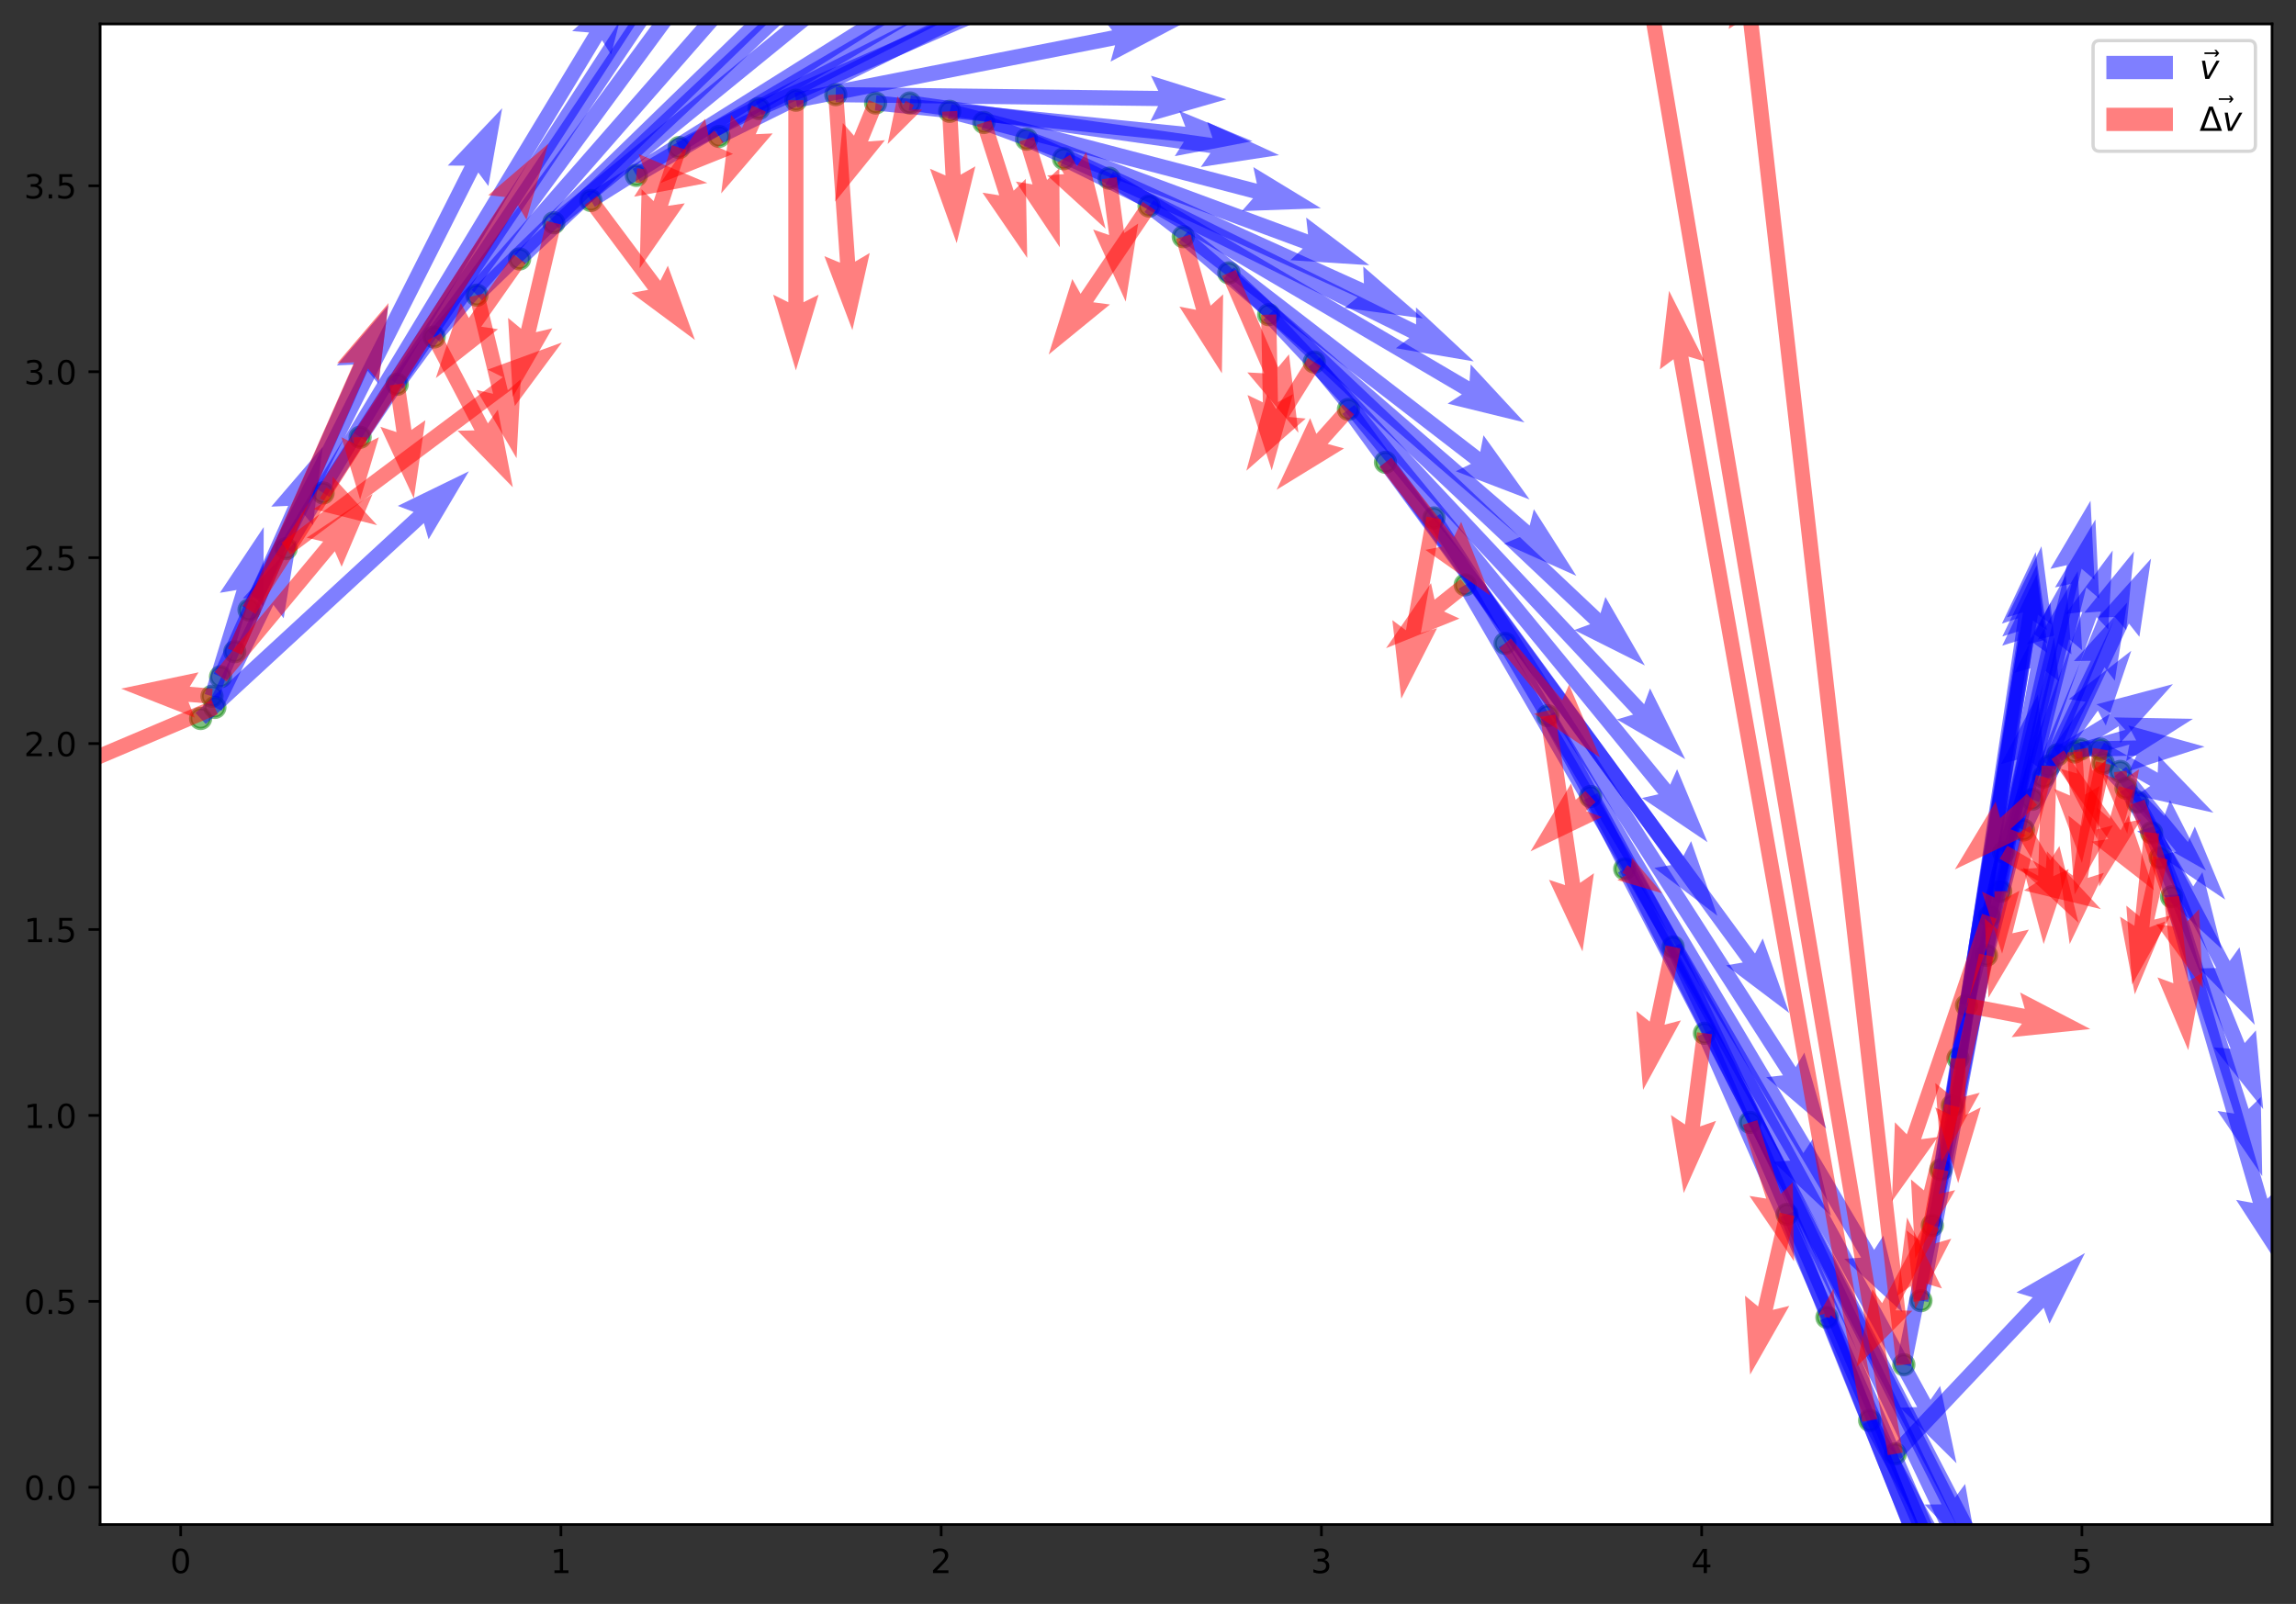 <?xml version="1.0" encoding="utf-8" standalone="no"?>
<!DOCTYPE svg PUBLIC "-//W3C//DTD SVG 1.1//EN"
  "http://www.w3.org/Graphics/SVG/1.1/DTD/svg11.dtd">
<!-- Created with matplotlib (https://matplotlib.org/) -->
<svg height="482.266pt" version="1.1" viewBox="0 0 690.163 482.266" width="690.163pt" xmlns="http://www.w3.org/2000/svg" xmlns:xlink="http://www.w3.org/1999/xlink">
 <rect x="0" y="0" width="690.163" height="482.266" fill="#333333" stroke="none"/>
 <defs>
  <style type="text/css">
*{stroke-linecap:butt;stroke-linejoin:round;}
  </style>
 </defs>
 <g id="figure_1">
  <g id="patch_1">
   <path d="M 0 482.266 
L 690.163 482.266 
L 690.163 0 
L 0 0 
z
" style="fill:none;"/>
  </g>
  <g id="axes_1">
   <g id="patch_2">
    <path d="M 30.103 458.388 
L 682.963 458.388 
L 682.963 7.2 
L 30.103 7.2 
z
" style="fill:#ffffff;"/>
   </g>
   <g id="PathCollection_1">
    <defs>
     <path d="M 0 3 
C 0.796 3 1.559 2.684 2.121 2.121 
C 2.684 1.559 3 0.796 3 0 
C 3 -0.796 2.684 -1.559 2.121 -2.121 
C 1.559 -2.684 0.796 -3 0 -3 
C -0.796 -3 -1.559 -2.684 -2.121 -2.121 
C -2.684 -1.559 -3 -0.796 -3 0 
C -3 0.796 -2.684 1.559 -2.121 2.121 
C -1.559 2.684 -0.796 3 0 3 
z
" id="m90f69d3759" style="stroke:#008000;stroke-opacity:0.5;"/>
    </defs>
    <g clip-path="url(#pcbd5929e9d)">
     <use style="fill:#008000;fill-opacity:0.5;stroke:#008000;stroke-opacity:0.5;" x="60.304" xlink:href="#m90f69d3759" y="216.045"/>
     <use style="fill:#008000;fill-opacity:0.5;stroke:#008000;stroke-opacity:0.5;" x="64.585" xlink:href="#m90f69d3759" y="212.695"/>
     <use style="fill:#008000;fill-opacity:0.5;stroke:#008000;stroke-opacity:0.5;" x="63.728" xlink:href="#m90f69d3759" y="209.345"/>
     <use style="fill:#008000;fill-opacity:0.5;stroke:#008000;stroke-opacity:0.5;" x="66.297" xlink:href="#m90f69d3759" y="203.483"/>
     <use style="fill:#008000;fill-opacity:0.5;stroke:#008000;stroke-opacity:0.5;" x="70.578" xlink:href="#m90f69d3759" y="195.945"/>
     <use style="fill:#008000;fill-opacity:0.5;stroke:#008000;stroke-opacity:0.5;" x="74.858" xlink:href="#m90f69d3759" y="183.383"/>
     <use style="fill:#008000;fill-opacity:0.5;stroke:#008000;stroke-opacity:0.5;" x="85.988" xlink:href="#m90f69d3759" y="164.959"/>
     <use style="fill:#008000;fill-opacity:0.5;stroke:#008000;stroke-opacity:0.5;" x="97.118" xlink:href="#m90f69d3759" y="148.21"/>
     <use style="fill:#008000;fill-opacity:0.5;stroke:#008000;stroke-opacity:0.5;" x="108.248" xlink:href="#m90f69d3759" y="131.46"/>
     <use style="fill:#008000;fill-opacity:0.5;stroke:#008000;stroke-opacity:0.5;" x="119.378" xlink:href="#m90f69d3759" y="115.549"/>
     <use style="fill:#008000;fill-opacity:0.5;stroke:#008000;stroke-opacity:0.5;" x="130.508" xlink:href="#m90f69d3759" y="101.312"/>
     <use style="fill:#008000;fill-opacity:0.5;stroke:#008000;stroke-opacity:0.5;" x="143.351" xlink:href="#m90f69d3759" y="88.75"/>
     <use style="fill:#008000;fill-opacity:0.5;stroke:#008000;stroke-opacity:0.5;" x="156.193" xlink:href="#m90f69d3759" y="77.863"/>
     <use style="fill:#008000;fill-opacity:0.5;stroke:#008000;stroke-opacity:0.5;" x="166.467" xlink:href="#m90f69d3759" y="66.975"/>
     <use style="fill:#008000;fill-opacity:0.5;stroke:#008000;stroke-opacity:0.5;" x="177.597" xlink:href="#m90f69d3759" y="60.276"/>
     <use style="fill:#008000;fill-opacity:0.5;stroke:#008000;stroke-opacity:0.5;" x="191.295" xlink:href="#m90f69d3759" y="52.739"/>
     <use style="fill:#008000;fill-opacity:0.5;stroke:#008000;stroke-opacity:0.5;" x="204.138" xlink:href="#m90f69d3759" y="44.364"/>
     <use style="fill:#008000;fill-opacity:0.5;stroke:#008000;stroke-opacity:0.5;" x="216.124" xlink:href="#m90f69d3759" y="41.014"/>
     <use style="fill:#008000;fill-opacity:0.5;stroke:#008000;stroke-opacity:0.5;" x="228.11" xlink:href="#m90f69d3759" y="32.639"/>
     <use style="fill:#008000;fill-opacity:0.5;stroke:#008000;stroke-opacity:0.5;" x="239.24" xlink:href="#m90f69d3759" y="30.127"/>
     <use style="fill:#008000;fill-opacity:0.5;stroke:#008000;stroke-opacity:0.5;" x="251.226" xlink:href="#m90f69d3759" y="28.452"/>
     <use style="fill:#008000;fill-opacity:0.5;stroke:#008000;stroke-opacity:0.5;" x="263.212" xlink:href="#m90f69d3759" y="30.964"/>
     <use style="fill:#008000;fill-opacity:0.5;stroke:#008000;stroke-opacity:0.5;" x="273.486" xlink:href="#m90f69d3759" y="30.964"/>
     <use style="fill:#008000;fill-opacity:0.5;stroke:#008000;stroke-opacity:0.5;" x="285.472" xlink:href="#m90f69d3759" y="33.477"/>
     <use style="fill:#008000;fill-opacity:0.5;stroke:#008000;stroke-opacity:0.5;" x="295.746" xlink:href="#m90f69d3759" y="36.827"/>
     <use style="fill:#008000;fill-opacity:0.5;stroke:#008000;stroke-opacity:0.5;" x="308.588" xlink:href="#m90f69d3759" y="41.851"/>
     <use style="fill:#008000;fill-opacity:0.5;stroke:#008000;stroke-opacity:0.5;" x="319.718" xlink:href="#m90f69d3759" y="47.714"/>
     <use style="fill:#008000;fill-opacity:0.5;stroke:#008000;stroke-opacity:0.5;" x="333.417" xlink:href="#m90f69d3759" y="53.576"/>
     <use style="fill:#008000;fill-opacity:0.5;stroke:#008000;stroke-opacity:0.5;" x="345.403" xlink:href="#m90f69d3759" y="61.951"/>
     <use style="fill:#008000;fill-opacity:0.5;stroke:#008000;stroke-opacity:0.5;" x="355.677" xlink:href="#m90f69d3759" y="71.163"/>
     <use style="fill:#008000;fill-opacity:0.5;stroke:#008000;stroke-opacity:0.5;" x="369.375" xlink:href="#m90f69d3759" y="82.05"/>
     <use style="fill:#008000;fill-opacity:0.5;stroke:#008000;stroke-opacity:0.5;" x="381.362" xlink:href="#m90f69d3759" y="94.612"/>
     <use style="fill:#008000;fill-opacity:0.5;stroke:#008000;stroke-opacity:0.5;" x="395.06" xlink:href="#m90f69d3759" y="108.849"/>
     <use style="fill:#008000;fill-opacity:0.5;stroke:#008000;stroke-opacity:0.5;" x="405.334" xlink:href="#m90f69d3759" y="123.086"/>
     <use style="fill:#008000;fill-opacity:0.5;stroke:#008000;stroke-opacity:0.5;" x="416.464" xlink:href="#m90f69d3759" y="138.998"/>
     <use style="fill:#008000;fill-opacity:0.5;stroke:#008000;stroke-opacity:0.5;" x="431.019" xlink:href="#m90f69d3759" y="155.747"/>
     <use style="fill:#008000;fill-opacity:0.5;stroke:#008000;stroke-opacity:0.5;" x="440.436" xlink:href="#m90f69d3759" y="175.846"/>
     <use style="fill:#008000;fill-opacity:0.5;stroke:#008000;stroke-opacity:0.5;" x="452.422" xlink:href="#m90f69d3759" y="193.433"/>
     <use style="fill:#008000;fill-opacity:0.5;stroke:#008000;stroke-opacity:0.5;" x="465.265" xlink:href="#m90f69d3759" y="215.207"/>
     <use style="fill:#008000;fill-opacity:0.5;stroke:#008000;stroke-opacity:0.5;" x="478.107" xlink:href="#m90f69d3759" y="239.494"/>
     <use style="fill:#008000;fill-opacity:0.5;stroke:#008000;stroke-opacity:0.5;" x="488.381" xlink:href="#m90f69d3759" y="261.268"/>
     <use style="fill:#008000;fill-opacity:0.5;stroke:#008000;stroke-opacity:0.5;" x="502.935" xlink:href="#m90f69d3759" y="284.717"/>
     <use style="fill:#008000;fill-opacity:0.5;stroke:#008000;stroke-opacity:0.5;" x="512.353" xlink:href="#m90f69d3759" y="310.678"/>
     <use style="fill:#008000;fill-opacity:0.5;stroke:#008000;stroke-opacity:0.5;" x="526.052" xlink:href="#m90f69d3759" y="337.477"/>
     <use style="fill:#008000;fill-opacity:0.5;stroke:#008000;stroke-opacity:0.5;" x="537.182" xlink:href="#m90f69d3759" y="365.114"/>
     <use style="fill:#008000;fill-opacity:0.5;stroke:#008000;stroke-opacity:0.5;" x="549.168" xlink:href="#m90f69d3759" y="396.1"/>
     <use style="fill:#008000;fill-opacity:0.5;stroke:#008000;stroke-opacity:0.5;" x="562.01" xlink:href="#m90f69d3759" y="427.086"/>
     <use style="fill:#008000;fill-opacity:0.5;stroke:#008000;stroke-opacity:0.5;" x="569.715" xlink:href="#m90f69d3759" y="437.136"/>
     <use style="fill:#008000;fill-opacity:0.5;stroke:#008000;stroke-opacity:0.5;" x="572.284" xlink:href="#m90f69d3759" y="410.337"/>
     <use style="fill:#008000;fill-opacity:0.5;stroke:#008000;stroke-opacity:0.5;" x="577.421" xlink:href="#m90f69d3759" y="391.075"/>
     <use style="fill:#008000;fill-opacity:0.5;stroke:#008000;stroke-opacity:0.5;" x="580.846" xlink:href="#m90f69d3759" y="368.464"/>
     <use style="fill:#008000;fill-opacity:0.5;stroke:#008000;stroke-opacity:0.5;" x="583.414" xlink:href="#m90f69d3759" y="351.714"/>
     <use style="fill:#008000;fill-opacity:0.5;stroke:#008000;stroke-opacity:0.5;" x="586.839" xlink:href="#m90f69d3759" y="332.453"/>
     <use style="fill:#008000;fill-opacity:0.5;stroke:#008000;stroke-opacity:0.5;" x="588.551" xlink:href="#m90f69d3759" y="318.216"/>
     <use style="fill:#008000;fill-opacity:0.5;stroke:#008000;stroke-opacity:0.5;" x="591.119" xlink:href="#m90f69d3759" y="302.304"/>
     <use style="fill:#008000;fill-opacity:0.5;stroke:#008000;stroke-opacity:0.5;" x="597.112" xlink:href="#m90f69d3759" y="287.229"/>
     <use style="fill:#008000;fill-opacity:0.5;stroke:#008000;stroke-opacity:0.5;" x="597.969" xlink:href="#m90f69d3759" y="275.505"/>
     <use style="fill:#008000;fill-opacity:0.5;stroke:#008000;stroke-opacity:0.5;" x="601.393" xlink:href="#m90f69d3759" y="267.968"/>
     <use style="fill:#008000;fill-opacity:0.5;stroke:#008000;stroke-opacity:0.5;" x="602.249" xlink:href="#m90f69d3759" y="256.243"/>
     <use style="fill:#008000;fill-opacity:0.5;stroke:#008000;stroke-opacity:0.5;" x="608.242" xlink:href="#m90f69d3759" y="249.543"/>
     <use style="fill:#008000;fill-opacity:0.5;stroke:#008000;stroke-opacity:0.5;" x="610.811" xlink:href="#m90f69d3759" y="240.331"/>
     <use style="fill:#008000;fill-opacity:0.5;stroke:#008000;stroke-opacity:0.5;" x="614.236" xlink:href="#m90f69d3759" y="233.631"/>
     <use style="fill:#008000;fill-opacity:0.5;stroke:#008000;stroke-opacity:0.5;" x="615.948" xlink:href="#m90f69d3759" y="230.282"/>
     <use style="fill:#008000;fill-opacity:0.5;stroke:#008000;stroke-opacity:0.5;" x="618.516" xlink:href="#m90f69d3759" y="226.932"/>
     <use style="fill:#008000;fill-opacity:0.5;stroke:#008000;stroke-opacity:0.5;" x="623.653" xlink:href="#m90f69d3759" y="226.094"/>
     <use style="fill:#008000;fill-opacity:0.5;stroke:#008000;stroke-opacity:0.5;" x="625.366" xlink:href="#m90f69d3759" y="225.257"/>
     <use style="fill:#008000;fill-opacity:0.5;stroke:#008000;stroke-opacity:0.5;" x="631.359" xlink:href="#m90f69d3759" y="225.257"/>
     <use style="fill:#008000;fill-opacity:0.5;stroke:#008000;stroke-opacity:0.5;" x="632.215" xlink:href="#m90f69d3759" y="229.444"/>
     <use style="fill:#008000;fill-opacity:0.5;stroke:#008000;stroke-opacity:0.5;" x="637.352" xlink:href="#m90f69d3759" y="231.957"/>
     <use style="fill:#008000;fill-opacity:0.5;stroke:#008000;stroke-opacity:0.5;" x="639.064" xlink:href="#m90f69d3759" y="236.981"/>
     <use style="fill:#008000;fill-opacity:0.5;stroke:#008000;stroke-opacity:0.5;" x="642.489" xlink:href="#m90f69d3759" y="241.169"/>
     <use style="fill:#008000;fill-opacity:0.5;stroke:#008000;stroke-opacity:0.5;" x="646.769" xlink:href="#m90f69d3759" y="250.381"/>
     <use style="fill:#008000;fill-opacity:0.5;stroke:#008000;stroke-opacity:0.5;" x="649.338" xlink:href="#m90f69d3759" y="257.918"/>
     <use style="fill:#008000;fill-opacity:0.5;stroke:#008000;stroke-opacity:0.5;" x="652.762" xlink:href="#m90f69d3759" y="269.643"/>
    </g>
   </g>
   <g id="Quiver_1">
    <path clip-path="url(#pcbd5929e9d)" d="M 58.761 214.371 
L 124.33 153.924 
L 119.57 152.119 
L 140.94 141.709 
L 128.829 162.163 
L 127.417 157.272 
L 61.847 217.719 
L 58.761 214.371 
" style="fill:#0000ff;fill-opacity:0.5;"/>
    <path clip-path="url(#pcbd5929e9d)" d="M 62.539 211.696 
L 78.082 179.859 
L 72.992 179.907 
L 89.118 162.444 
L 85.267 185.9 
L 82.174 181.857 
L 66.631 213.694 
L 62.539 211.696 
" style="fill:#0000ff;fill-opacity:0.5;"/>
    <path clip-path="url(#pcbd5929e9d)" d="M 61.551 208.679 
L 71.112 177.397 
L 66.092 178.244 
L 79.279 158.467 
L 79.156 182.237 
L 75.467 178.728 
L 65.906 210.01 
L 61.551 208.679 
" style="fill:#0000ff;fill-opacity:0.5;"/>
    <path clip-path="url(#pcbd5929e9d)" d="M 64.216 202.558 
L 86.629 152.1 
L 81.543 152.332 
L 97.028 134.297 
L 94.028 157.877 
L 90.79 153.948 
L 68.378 204.407 
L 64.216 202.558 
" style="fill:#0000ff;fill-opacity:0.5;"/>
    <path clip-path="url(#pcbd5929e9d)" d="M 68.496 195.023 
L 106.332 109.629 
L 101.247 109.866 
L 116.715 91.817 
L 113.736 115.4 
L 110.496 111.474 
L 72.659 196.868 
L 68.496 195.023 
" style="fill:#0000ff;fill-opacity:0.5;"/>
    <path clip-path="url(#pcbd5929e9d)" d="M 72.826 182.358 
L 139.697 49.805 
L 134.606 49.786 
L 150.959 32.535 
L 146.802 55.939 
L 143.762 51.856 
L 76.891 184.409 
L 72.826 182.358 
" style="fill:#0000ff;fill-opacity:0.5;"/>
    <path clip-path="url(#pcbd5929e9d)" d="M 84.04 163.782 
L 177.068 9.762 
L 171.993 9.357 
L 189.611 -6.601 
L 183.687 16.42 
L 180.966 12.117 
L 87.937 166.136 
L 84.04 163.782 
" style="fill:#0000ff;fill-opacity:0.5;"/>
    <path clip-path="url(#pcbd5929e9d)" d="M 95.207 146.973 
L 193.121 -4.291 
L 188.061 -4.854 
L 206.167 -20.256 
L 199.529 2.569 
L 196.943 -1.817 
L 99.03 149.447 
L 95.207 146.973 
" style="fill:#0000ff;fill-opacity:0.5;"/>
    <path clip-path="url(#pcbd5929e9d)" d="M 106.359 130.19 
L 204.012 -15.038 
L 198.963 -15.69 
L 217.336 -30.772 
L 210.3 -8.067 
L 207.791 -12.497 
L 110.138 132.731 
L 106.359 130.19 
" style="fill:#0000ff;fill-opacity:0.5;"/>
    <path clip-path="url(#pcbd5929e9d)" d="M 117.544 114.2 
L 216.276 -20.138 
L 211.258 -21 
L 230.245 -35.302 
L 222.266 -12.91 
L 219.945 -17.442 
L 121.213 116.897 
L 117.544 114.2 
" style="fill:#0000ff;fill-opacity:0.5;"/>
    <path clip-path="url(#pcbd5929e9d)" d="M 128.795 99.812 
L 234.289 -20.753 
L 229.363 -22.038 
L 249.496 -34.675 
L 239.644 -13.042 
L 237.716 -17.754 
L 132.222 102.811 
L 128.795 99.812 
" style="fill:#0000ff;fill-opacity:0.5;"/>
    <path clip-path="url(#pcbd5929e9d)" d="M 141.764 87.117 
L 250.283 -18.323 
L 245.477 -20.003 
L 266.567 -30.97 
L 254.997 -10.205 
L 253.457 -15.057 
L 144.937 90.383 
L 141.764 87.117 
" style="fill:#0000ff;fill-opacity:0.5;"/>
    <path clip-path="url(#pcbd5929e9d)" d="M 154.635 76.202 
L 254.524 -17.546 
L 249.748 -19.309 
L 271.023 -29.909 
L 259.096 -9.348 
L 257.64 -14.226 
L 157.751 79.523 
L 154.635 76.202 
" style="fill:#0000ff;fill-opacity:0.5;"/>
    <path clip-path="url(#pcbd5929e9d)" d="M 165.029 65.21 
L 259.995 -12.126 
L 255.354 -14.219 
L 277.322 -23.3 
L 263.981 -3.626 
L 262.871 -8.595 
L 167.905 68.741 
L 165.029 65.21 
" style="fill:#0000ff;fill-opacity:0.5;"/>
    <path clip-path="url(#pcbd5929e9d)" d="M 176.386 58.348 
L 280.688 -7.166 
L 276.338 -9.811 
L 299.251 -16.137 
L 283.604 1.757 
L 283.11 -3.31 
L 178.808 62.204 
L 176.386 58.348 
" style="fill:#0000ff;fill-opacity:0.5;"/>
    <path clip-path="url(#pcbd5929e9d)" d="M 190.142 50.776 
L 301.27 -14.544 
L 296.999 -17.316 
L 320.089 -22.964 
L 303.922 -5.539 
L 303.577 -10.618 
L 192.449 54.701 
L 190.142 50.776 
" style="fill:#0000ff;fill-opacity:0.5;"/>
    <path clip-path="url(#pcbd5929e9d)" d="M 203.106 42.334 
L 309.764 -11.882 
L 305.671 -14.909 
L 329.063 -19.137 
L 311.861 -2.731 
L 311.828 -7.822 
L 205.169 46.393 
L 203.106 42.334 
" style="fill:#0000ff;fill-opacity:0.5;"/>
    <path clip-path="url(#pcbd5929e9d)" d="M 215.115 38.973 
L 315.8 -10.768 
L 311.742 -13.842 
L 335.181 -17.802 
L 317.793 -1.594 
L 317.817 -6.685 
L 217.132 43.055 
L 215.115 38.973 
" style="fill:#0000ff;fill-opacity:0.5;"/>
    <path clip-path="url(#pcbd5929e9d)" d="M 227.201 30.552 
L 323.731 -11.495 
L 319.825 -14.761 
L 343.427 -17.591 
L 325.281 -2.236 
L 325.549 -7.32 
L 229.019 34.727 
L 227.201 30.552 
" style="fill:#0000ff;fill-opacity:0.5;"/>
    <path clip-path="url(#pcbd5929e9d)" d="M 238.801 27.893 
L 334.317 9.141 
L 331.206 5.112 
L 354.863 7.428 
L 333.837 18.516 
L 335.194 13.61 
L 239.679 32.361 
L 238.801 27.893 
" style="fill:#0000ff;fill-opacity:0.5;"/>
    <path clip-path="url(#pcbd5929e9d)" d="M 251.253 26.175 
L 348.182 27.339 
L 345.96 22.758 
L 368.644 29.861 
L 345.796 36.418 
L 348.127 31.892 
L 251.199 30.729 
L 251.253 26.175 
" style="fill:#0000ff;fill-opacity:0.5;"/>
    <path clip-path="url(#pcbd5929e9d)" d="M 263.442 28.699 
L 356.315 38.117 
L 354.509 33.357 
L 376.472 42.449 
L 353.131 46.948 
L 355.856 42.647 
L 262.983 33.23 
L 263.442 28.699 
" style="fill:#0000ff;fill-opacity:0.5;"/>
    <path clip-path="url(#pcbd5929e9d)" d="M 273.804 28.71 
L 364.491 41.511 
L 362.873 36.684 
L 384.463 46.629 
L 360.964 50.21 
L 363.855 46.02 
L 273.168 33.219 
L 273.804 28.71 
" style="fill:#0000ff;fill-opacity:0.5;"/>
    <path clip-path="url(#pcbd5929e9d)" d="M 286.048 31.274 
L 377.806 55.233 
L 376.754 50.251 
L 397.057 62.612 
L 373.302 63.469 
L 376.656 59.638 
L 284.897 35.68 
L 286.048 31.274 
" style="fill:#0000ff;fill-opacity:0.5;"/>
    <path clip-path="url(#pcbd5929e9d)" d="M 296.537 34.692 
L 393.186 70.487 
L 392.632 65.427 
L 411.611 79.739 
L 387.888 78.237 
L 391.604 74.758 
L 294.955 38.962 
L 296.537 34.692 
" style="fill:#0000ff;fill-opacity:0.5;"/>
    <path clip-path="url(#pcbd5929e9d)" d="M 309.527 39.777 
L 409.982 85.215 
L 409.784 80.128 
L 427.713 95.734 
L 404.154 92.574 
L 408.105 89.364 
L 307.65 43.926 
L 309.527 39.777 
" style="fill:#0000ff;fill-opacity:0.5;"/>
    <path clip-path="url(#pcbd5929e9d)" d="M 320.727 45.673 
L 425.666 97.545 
L 425.643 92.454 
L 443.027 108.666 
L 419.589 104.7 
L 423.648 101.627 
L 318.71 49.755 
L 320.727 45.673 
" style="fill:#0000ff;fill-opacity:0.5;"/>
    <path clip-path="url(#pcbd5929e9d)" d="M 334.572 51.614 
L 441.737 114.664 
L 442.084 109.585 
L 458.244 127.017 
L 435.156 121.359 
L 439.428 118.589 
L 332.262 55.538 
L 334.572 51.614 
" style="fill:#0000ff;fill-opacity:0.5;"/>
    <path clip-path="url(#pcbd5929e9d)" d="M 346.794 60.148 
L 444.952 135.87 
L 445.931 130.874 
L 459.786 150.189 
L 437.587 141.69 
L 442.171 139.476 
L 344.012 63.753 
L 346.794 60.148 
" style="fill:#0000ff;fill-opacity:0.5;"/>
    <path clip-path="url(#pcbd5929e9d)" d="M 357.165 69.439 
L 459.813 158.035 
L 461.065 153.1 
L 473.838 173.147 
L 452.139 163.441 
L 456.838 161.482 
L 354.189 72.886 
L 357.165 69.439 
" style="fill:#0000ff;fill-opacity:0.5;"/>
    <path clip-path="url(#pcbd5929e9d)" d="M 370.938 80.394 
L 481.109 184.375 
L 482.578 179.501 
L 494.448 200.096 
L 473.202 189.436 
L 477.983 187.687 
L 367.813 83.706 
L 370.938 80.394 
" style="fill:#0000ff;fill-opacity:0.5;"/>
    <path clip-path="url(#pcbd5929e9d)" d="M 383.023 93.055 
L 494.223 211.752 
L 495.989 206.977 
L 506.571 228.262 
L 486.02 216.317 
L 490.9 214.865 
L 379.7 96.168 
L 383.023 93.055 
" style="fill:#0000ff;fill-opacity:0.5;"/>
    <path clip-path="url(#pcbd5929e9d)" d="M 396.822 107.407 
L 502.043 235.933 
L 504.124 231.287 
L 513.262 253.231 
L 493.554 239.94 
L 498.52 238.817 
L 393.298 110.291 
L 396.822 107.407 
" style="fill:#0000ff;fill-opacity:0.5;"/>
    <path clip-path="url(#pcbd5929e9d)" d="M 407.174 121.745 
L 505.989 257.428 
L 508.329 252.907 
L 516.212 275.332 
L 497.287 260.949 
L 502.308 260.108 
L 403.493 124.426 
L 407.174 121.745 
" style="fill:#0000ff;fill-opacity:0.5;"/>
    <path clip-path="url(#pcbd5929e9d)" d="M 418.3 137.652 
L 527.544 286.714 
L 529.871 282.186 
L 537.82 304.588 
L 518.852 290.261 
L 523.871 289.406 
L 414.627 140.344 
L 418.3 137.652 
" style="fill:#0000ff;fill-opacity:0.5;"/>
    <path clip-path="url(#pcbd5929e9d)" d="M 432.934 154.517 
L 539.776 320.873 
L 542.377 316.497 
L 548.934 339.345 
L 530.883 323.879 
L 535.945 323.334 
L 429.103 156.977 
L 432.934 154.517 
" style="fill:#0000ff;fill-opacity:0.5;"/>
    <path clip-path="url(#pcbd5929e9d)" d="M 442.406 174.705 
L 542.072 346.704 
L 544.87 342.451 
L 550.376 365.575 
L 533.051 349.3 
L 538.132 348.987 
L 438.466 176.988 
L 442.406 174.705 
" style="fill:#0000ff;fill-opacity:0.5;"/>
    <path clip-path="url(#pcbd5929e9d)" d="M 454.38 192.271 
L 563.36 375.816 
L 566.113 371.534 
L 571.864 394.598 
L 554.367 378.508 
L 559.445 378.141 
L 450.465 194.595 
L 454.38 192.271 
" style="fill:#0000ff;fill-opacity:0.5;"/>
    <path clip-path="url(#pcbd5929e9d)" d="M 467.263 214.115 
L 580.285 420.894 
L 583.188 416.713 
L 588.115 439.967 
L 571.201 423.265 
L 576.289 423.078 
L 463.267 216.299 
L 467.263 214.115 
" style="fill:#0000ff;fill-opacity:0.5;"/>
    <path clip-path="url(#pcbd5929e9d)" d="M 480.137 238.463 
L 587.673 450.281 
L 590.703 446.189 
L 594.919 469.583 
L 578.522 452.373 
L 583.613 452.342 
L 476.077 240.524 
L 480.137 238.463 
" style="fill:#0000ff;fill-opacity:0.5;"/>
    <path clip-path="url(#pcbd5929e9d)" d="M 490.402 260.22 
L 601.51 474.561 
L 604.505 470.444 
L 608.919 493.802 
L 592.376 476.731 
L 597.467 476.657 
L 486.359 262.316 
L 490.402 260.22 
" style="fill:#0000ff;fill-opacity:0.5;"/>
    <path clip-path="url(#pcbd5929e9d)" d="M 504.991 283.739 
L 613.626 511.998 
L 616.76 507.985 
L 620.376 531.479 
L 604.424 513.856 
L 609.515 513.955 
L 500.88 285.695 
L 504.991 283.739 
" style="fill:#0000ff;fill-opacity:0.5;"/>
    <path clip-path="url(#pcbd5929e9d)" d="M 514.438 309.763 
L 621.497 553.7 
L 624.752 549.785 
L 627.648 573.379 
L 612.243 555.275 
L 617.328 555.53 
L 510.268 311.593 
L 514.438 309.763 
" style="fill:#0000ff;fill-opacity:0.5;"/>
    <path clip-path="url(#pcbd5929e9d)" d="M 528.141 336.573 
L 639.699 594.388 
L 642.974 590.49 
L 645.747 614.098 
L 630.436 595.915 
L 635.52 596.196 
L 523.962 338.382 
L 528.141 336.573 
" style="fill:#0000ff;fill-opacity:0.5;"/>
    <path clip-path="url(#pcbd5929e9d)" d="M 539.298 364.275 
L 647.679 637.803 
L 651.074 634.009 
L 653.111 657.692 
L 638.374 639.041 
L 643.446 639.481 
L 535.065 365.953 
L 539.298 364.275 
" style="fill:#0000ff;fill-opacity:0.5;"/>
    <path clip-path="url(#pcbd5929e9d)" d="M 551.28 395.25 
L 660.228 665.952 
L 663.603 662.14 
L 665.767 685.812 
L 650.93 667.24 
L 656.004 667.652 
L 547.056 396.95 
L 551.28 395.25 
" style="fill:#0000ff;fill-opacity:0.5;"/>
    <path clip-path="url(#pcbd5929e9d)" d="M 564.007 425.993 
L 650.813 584.596 
L 653.715 580.413 
L 658.654 603.664 
L 641.731 586.971 
L 646.819 586.782 
L 560.013 428.18 
L 564.007 425.993 
" style="fill:#0000ff;fill-opacity:0.5;"/>
    <path clip-path="url(#pcbd5929e9d)" d="M 568.06 435.573 
L 611.009 390.088 
L 606.135 388.618 
L 626.732 376.753 
L 616.067 397.996 
L 614.32 393.215 
L 571.371 438.699 
L 568.06 435.573 
" style="fill:#0000ff;fill-opacity:0.5;"/>
    <path clip-path="url(#pcbd5929e9d)" d="M 570.051 409.891 
L 606.344 228.428 
L 601.432 229.768 
L 612.595 208.781 
L 614.828 232.447 
L 610.809 229.321 
L 574.517 410.784 
L 570.051 409.891 
" style="fill:#0000ff;fill-opacity:0.5;"/>
    <path clip-path="url(#pcbd5929e9d)" d="M 575.182 390.66 
L 610.363 200.937 
L 605.47 202.345 
L 616.337 181.204 
L 618.902 204.836 
L 614.84 201.767 
L 579.66 391.49 
L 575.182 390.66 
" style="fill:#0000ff;fill-opacity:0.5;"/>
    <path clip-path="url(#pcbd5929e9d)" d="M 578.597 368.104 
L 606.711 192.61 
L 601.855 194.137 
L 612.201 172.736 
L 615.344 196.298 
L 611.208 193.33 
L 583.094 368.824 
L 578.597 368.104 
" style="fill:#0000ff;fill-opacity:0.5;"/>
    <path clip-path="url(#pcbd5929e9d)" d="M 581.165 351.358 
L 606.742 189.833 
L 601.888 191.37 
L 612.196 169.95 
L 615.381 193.506 
L 611.24 190.545 
L 585.663 352.07 
L 581.165 351.358 
" style="fill:#0000ff;fill-opacity:0.5;"/>
    <path clip-path="url(#pcbd5929e9d)" d="M 584.587 332.113 
L 606.609 185.915 
L 601.767 187.488 
L 611.913 165.991 
L 615.276 189.523 
L 611.112 186.593 
L 589.09 332.792 
L 584.587 332.113 
" style="fill:#0000ff;fill-opacity:0.5;"/>
    <path clip-path="url(#pcbd5929e9d)" d="M 586.304 317.849 
L 608.104 184.116 
L 603.244 185.63 
L 613.648 164.258 
L 616.726 187.828 
L 612.598 184.848 
L 590.798 318.582 
L 586.304 317.849 
" style="fill:#0000ff;fill-opacity:0.5;"/>
    <path clip-path="url(#pcbd5929e9d)" d="M 588.908 301.761 
L 621.293 169.915 
L 616.328 171.04 
L 628.392 150.558 
L 629.594 174.298 
L 625.715 171.001 
L 593.33 302.847 
L 588.908 301.761 
" style="fill:#0000ff;fill-opacity:0.5;"/>
    <path clip-path="url(#pcbd5929e9d)" d="M 594.904 286.677 
L 622.693 175.519 
L 617.723 176.624 
L 629.872 156.192 
L 630.976 179.937 
L 627.111 176.624 
L 599.321 287.782 
L 594.904 286.677 
" style="fill:#0000ff;fill-opacity:0.5;"/>
    <path clip-path="url(#pcbd5929e9d)" d="M 595.747 275.006 
L 614.267 192.522 
L 609.325 193.746 
L 620.977 173.028 
L 622.654 196.739 
L 618.71 193.52 
L 600.19 276.004 
L 595.747 275.006 
" style="fill:#0000ff;fill-opacity:0.5;"/>
    <path clip-path="url(#pcbd5929e9d)" d="M 599.18 267.435 
L 617.54 191.136 
L 612.58 192.284 
L 624.548 171.746 
L 625.862 195.48 
L 621.967 192.201 
L 603.607 268.5 
L 599.18 267.435 
" style="fill:#0000ff;fill-opacity:0.5;"/>
    <path clip-path="url(#pcbd5929e9d)" d="M 600.108 255.469 
L 625.942 184.01 
L 620.886 184.603 
L 635.051 165.514 
L 633.733 189.248 
L 630.225 185.558 
L 604.391 257.017 
L 600.108 255.469 
" style="fill:#0000ff;fill-opacity:0.5;"/>
    <path clip-path="url(#pcbd5929e9d)" d="M 606.182 248.575 
L 635.813 185.541 
L 630.723 185.665 
L 646.591 167.965 
L 643.086 191.476 
L 639.934 187.478 
L 610.303 250.512 
L 606.182 248.575 
" style="fill:#0000ff;fill-opacity:0.5;"/>
    <path clip-path="url(#pcbd5929e9d)" d="M 608.705 239.465 
L 631.566 183.872 
L 626.489 184.246 
L 641.465 165.786 
L 639.123 189.441 
L 635.777 185.604 
L 612.917 241.197 
L 608.705 239.465 
" style="fill:#0000ff;fill-opacity:0.5;"/>
    <path clip-path="url(#pcbd5929e9d)" d="M 612.183 232.646 
L 628.484 198.678 
L 623.394 198.761 
L 639.403 181.189 
L 635.71 204.671 
L 632.59 200.648 
L 616.288 234.617 
L 612.183 232.646 
" style="fill:#0000ff;fill-opacity:0.5;"/>
    <path clip-path="url(#pcbd5929e9d)" d="M 614.094 228.959 
L 626.895 211.017 
L 621.865 210.226 
L 640.649 195.658 
L 632.986 218.16 
L 630.602 213.662 
L 617.801 231.604 
L 614.094 228.959 
" style="fill:#0000ff;fill-opacity:0.5;"/>
    <path clip-path="url(#pcbd5929e9d)" d="M 617.327 224.99 
L 634.503 214.469 
L 630.183 211.775 
L 653.165 205.707 
L 637.318 223.424 
L 636.881 218.352 
L 619.706 228.873 
L 617.327 224.99 
" style="fill:#0000ff;fill-opacity:0.5;"/>
    <path clip-path="url(#pcbd5929e9d)" d="M 623.039 223.902 
L 638.843 219.474 
L 635.422 215.704 
L 659.189 216.139 
L 639.108 228.858 
L 640.072 223.859 
L 624.267 228.287 
L 623.039 223.902 
" style="fill:#0000ff;fill-opacity:0.5;"/>
    <path clip-path="url(#pcbd5929e9d)" d="M 625.32 222.98 
L 642.135 222.641 
L 639.767 218.134 
L 662.668 224.504 
L 640.042 231.792 
L 642.227 227.194 
L 625.411 227.533 
L 625.32 222.98 
" style="fill:#0000ff;fill-opacity:0.5;"/>
    <path clip-path="url(#pcbd5929e9d)" d="M 632.474 223.272 
L 648.596 232.335 
L 648.843 227.25 
L 665.342 244.362 
L 642.148 239.158 
L 646.364 236.305 
L 630.243 227.241 
L 632.474 223.272 
" style="fill:#0000ff;fill-opacity:0.5;"/>
    <path clip-path="url(#pcbd5929e9d)" d="M 633.86 227.87 
L 650.578 245.348 
L 652.295 240.555 
L 663.097 261.73 
L 642.423 249.998 
L 647.287 248.496 
L 630.569 231.018 
L 633.86 227.87 
" style="fill:#0000ff;fill-opacity:0.5;"/>
    <path clip-path="url(#pcbd5929e9d)" d="M 639.114 230.515 
L 657.668 253.192 
L 659.751 248.547 
L 668.882 270.493 
L 649.178 257.197 
L 654.144 256.076 
L 635.59 233.398 
L 639.114 230.515 
" style="fill:#0000ff;fill-opacity:0.5;"/>
    <path clip-path="url(#pcbd5929e9d)" d="M 641.021 235.818 
L 659.278 266.531 
L 662.029 262.247 
L 667.792 285.309 
L 650.286 269.228 
L 655.364 268.858 
L 637.107 238.145 
L 641.021 235.818 
" style="fill:#0000ff;fill-opacity:0.5;"/>
    <path clip-path="url(#pcbd5929e9d)" d="M 644.503 240.108 
L 670.225 288.946 
L 673.193 284.81 
L 677.76 308.137 
L 661.106 291.176 
L 666.196 291.068 
L 640.474 242.23 
L 644.503 240.108 
" style="fill:#0000ff;fill-opacity:0.5;"/>
    <path clip-path="url(#pcbd5929e9d)" d="M 648.881 249.529 
L 674.736 313.626 
L 678.107 309.811 
L 680.29 333.481 
L 665.439 314.922 
L 670.513 315.33 
L 644.658 251.233 
L 648.881 249.529 
" style="fill:#0000ff;fill-opacity:0.5;"/>
    <path clip-path="url(#pcbd5929e9d)" d="M 651.506 257.223 
L 675.927 333.434 
L 679.569 329.876 
L 680.012 353.643 
L 666.56 334.045 
L 671.591 334.824 
L 647.17 258.613 
L 651.506 257.223 
" style="fill:#0000ff;fill-opacity:0.5;"/>
    <path clip-path="url(#pcbd5929e9d)" d="M 654.949 269.006 
L 681.558 360.423 
L 685.294 356.964 
L 685.099 380.734 
L 672.178 360.782 
L 677.186 361.696 
L 650.576 270.279 
L 654.949 269.006 
" style="fill:#0000ff;fill-opacity:0.5;"/>
   </g>
   <g id="Quiver_2">
    <path clip-path="url(#pcbd5929e9d)" style="fill:#ff0000;fill-opacity:0.5;"/>
    <path clip-path="url(#pcbd5929e9d)" d="M 65.473 214.791 
L -84.526 278.361 
L -80.653 281.665 
L -104.281 284.261 
L -85.983 269.087 
L -86.303 274.168 
L 63.696 210.598 
L 65.473 214.791 
" style="fill:#ff0000;fill-opacity:0.5;"/>
    <path clip-path="url(#pcbd5929e9d)" d="M 63.538 211.614 
L 56.645 211.036 
L 58.533 215.764 
L 36.416 207.056 
L 59.675 202.151 
L 57.025 206.498 
L 63.919 207.076 
L 63.538 211.614 
" style="fill:#ff0000;fill-opacity:0.5;"/>
    <path clip-path="url(#pcbd5929e9d)" d="M 64.546 202.027 
L 97.147 162.832 
L 92.19 161.671 
L 112 148.534 
L 102.692 170.406 
L 100.647 165.744 
L 68.047 204.939 
L 64.546 202.027 
" style="fill:#ff0000;fill-opacity:0.5;"/>
    <path clip-path="url(#pcbd5929e9d)" d="M 68.494 195.027 
L 106.447 108.949 
L 101.362 109.195 
L 116.797 91.118 
L 113.862 114.707 
L 110.614 110.786 
L 72.661 196.864 
L 68.494 195.027 
" style="fill:#ff0000;fill-opacity:0.5;"/>
    <path clip-path="url(#pcbd5929e9d)" d="M 72.942 182.154 
L 151.823 59.233 
L 146.761 58.69 
L 164.807 43.217 
L 158.259 66.068 
L 155.656 61.693 
L 76.775 184.613 
L 72.942 182.154 
" style="fill:#ff0000;fill-opacity:0.5;"/>
    <path clip-path="url(#pcbd5929e9d)" d="M 84.625 163.136 
L 151.135 113.412 
L 146.585 111.128 
L 168.91 102.966 
L 154.764 122.069 
L 153.861 117.059 
L 87.352 166.783 
L 84.625 163.136 
" style="fill:#ff0000;fill-opacity:0.5;"/>
    <path clip-path="url(#pcbd5929e9d)" d="M 98.088 146.586 
L 99.712 147.555 
L 100.027 143.338 
L 113.359 157.906 
L 94.209 153.082 
L 97.773 150.803 
L 96.149 149.834 
L 98.088 146.586 
" style="fill:#ff0000;fill-opacity:0.5;"/>
    <path clip-path="url(#pcbd5929e9d)" d="M 110.123 131.46 
L 110.123 133.335 
L 113.873 131.46 
L 108.248 150.21 
L 102.624 131.46 
L 106.374 133.335 
L 106.374 131.46 
L 110.123 131.46 
" style="fill:#ff0000;fill-opacity:0.5;"/>
    <path clip-path="url(#pcbd5929e9d)" d="M 121.631 115.219 
L 123.683 129.263 
L 127.86 126.352 
L 124.393 149.868 
L 114.343 128.327 
L 119.178 129.921 
L 117.126 115.878 
L 121.631 115.219 
" style="fill:#ff0000;fill-opacity:0.5;"/>
    <path clip-path="url(#pcbd5929e9d)" d="M 132.526 100.257 
L 146.667 127.302 
L 149.647 123.174 
L 154.144 146.516 
L 137.542 129.504 
L 142.632 129.412 
L 128.491 102.367 
L 132.526 100.257 
" style="fill:#ff0000;fill-opacity:0.5;"/>
    <path clip-path="url(#pcbd5929e9d)" d="M 145.563 88.212 
L 152.644 117.326 
L 156.531 114.037 
L 155.275 137.775 
L 143.257 117.266 
L 148.22 118.402 
L 141.138 89.288 
L 145.563 88.212 
" style="fill:#ff0000;fill-opacity:0.5;"/>
    <path clip-path="url(#pcbd5929e9d)" d="M 158.056 79.172 
L 144.656 98.23 
L 149.691 98.986 
L 131.008 113.683 
L 138.516 91.129 
L 140.931 95.611 
L 154.331 76.553 
L 158.056 79.172 
" style="fill:#ff0000;fill-opacity:0.5;"/>
    <path clip-path="url(#pcbd5929e9d)" d="M 168.683 67.496 
L 161.069 99.891 
L 166.023 98.717 
L 154.165 119.318 
L 152.725 95.591 
L 156.637 98.849 
L 164.251 66.455 
L 168.683 67.496 
" style="fill:#ff0000;fill-opacity:0.5;"/>
    <path clip-path="url(#pcbd5929e9d)" d="M 179.422 58.914 
L 198.468 84.433 
L 200.755 79.885 
L 208.899 102.217 
L 189.807 88.056 
L 194.818 87.157 
L 175.772 61.638 
L 179.422 58.914 
" style="fill:#ff0000;fill-opacity:0.5;"/>
    <path clip-path="url(#pcbd5929e9d)" d="M 191.523 50.606 
L 193.655 50.833 
L 191.977 46.341 
L 212.62 55.012 
L 190.613 59.136 
L 193.2 55.098 
L 191.068 54.871 
L 191.523 50.606 
" style="fill:#ff0000;fill-opacity:0.5;"/>
    <path clip-path="url(#pcbd5929e9d)" d="M 206.302 45.071 
L 200.809 61.888 
L 205.844 61.137 
L 192.282 80.659 
L 192.859 56.895 
L 196.48 60.474 
L 201.973 43.657 
L 206.302 45.071 
" style="fill:#ff0000;fill-opacity:0.5;"/>
    <path clip-path="url(#pcbd5929e9d)" d="M 217.527 42.774 
L 215.767 44.178 
L 220.334 46.295 
L 198.519 55.048 
L 211.914 35.732 
L 212.96 40.657 
L 214.72 39.253 
L 217.527 42.774 
" style="fill:#ff0000;fill-opacity:0.5;"/>
    <path clip-path="url(#pcbd5929e9d)" d="M 230.191 33.564 
L 227.174 40.353 
L 232.26 40.121 
L 216.775 58.156 
L 219.776 34.575 
L 223.013 38.505 
L 226.029 31.715 
L 230.191 33.564 
" style="fill:#ff0000;fill-opacity:0.5;"/>
    <path clip-path="url(#pcbd5929e9d)" d="M 241.517 30.127 
L 241.517 90.882 
L 246.07 88.606 
L 239.24 111.374 
L 232.41 88.606 
L 236.963 90.882 
L 236.963 30.127 
L 241.517 30.127 
" style="fill:#ff0000;fill-opacity:0.5;"/>
    <path clip-path="url(#pcbd5929e9d)" d="M 253.497 28.292 
L 257.052 78.658 
L 261.434 76.067 
L 256.223 99.259 
L 247.807 77.028 
L 252.51 78.979 
L 248.955 28.612 
L 253.497 28.292 
" style="fill:#ff0000;fill-opacity:0.5;"/>
    <path clip-path="url(#pcbd5929e9d)" d="M 265.319 31.828 
L 260.925 42.541 
L 266.002 42.163 
L 251.043 60.636 
L 253.363 36.979 
L 256.712 40.813 
L 261.106 30.1 
L 265.319 31.828 
" style="fill:#ff0000;fill-opacity:0.5;"/>
    <path clip-path="url(#pcbd5929e9d)" d="M 274.72 31.631 
L 274.053 32.865 
L 277.188 32.965 
L 266.818 43.304 
L 269.784 28.964 
L 271.585 31.531 
L 272.252 30.298 
L 274.72 31.631 
" style="fill:#ff0000;fill-opacity:0.5;"/>
    <path clip-path="url(#pcbd5929e9d)" d="M 287.746 33.356 
L 288.761 52.525 
L 293.188 50.011 
L 287.571 73.108 
L 279.546 50.733 
L 284.214 52.766 
L 283.199 33.597 
L 287.746 33.356 
" style="fill:#ff0000;fill-opacity:0.5;"/>
    <path clip-path="url(#pcbd5929e9d)" d="M 297.915 36.133 
L 304.696 57.341 
L 308.34 53.786 
L 308.768 77.552 
L 295.328 57.946 
L 300.359 58.728 
L 293.578 37.52 
L 297.915 36.133 
" style="fill:#ff0000;fill-opacity:0.5;"/>
    <path clip-path="url(#pcbd5929e9d)" d="M 310.765 41.183 
L 314.734 54.104 
L 318.419 50.59 
L 318.576 74.36 
L 305.36 54.602 
L 310.382 55.441 
L 306.412 42.52 
L 310.765 41.183 
" style="fill:#ff0000;fill-opacity:0.5;"/>
    <path clip-path="url(#pcbd5929e9d)" d="M 321.672 46.544 
L 323.75 50.014 
L 326.487 45.722 
L 332.324 68.764 
L 314.767 52.74 
L 319.843 52.354 
L 317.765 48.883 
L 321.672 46.544 
" style="fill:#ff0000;fill-opacity:0.5;"/>
    <path clip-path="url(#pcbd5929e9d)" d="M 335.674 53.274 
L 337.921 70.07 
L 342.132 67.21 
L 338.381 90.682 
L 328.592 69.021 
L 333.407 70.674 
L 331.16 53.878 
L 335.674 53.274 
" style="fill:#ff0000;fill-opacity:0.5;"/>
    <path clip-path="url(#pcbd5929e9d)" d="M 347.289 63.226 
L 328.592 90.889 
L 333.639 91.552 
L 315.23 106.591 
L 322.321 83.902 
L 324.819 88.339 
L 343.517 60.676 
L 347.289 63.226 
" style="fill:#ff0000;fill-opacity:0.5;"/>
    <path clip-path="url(#pcbd5929e9d)" d="M 357.868 70.544 
L 363.907 91.916 
L 367.67 88.487 
L 367.287 112.254 
L 354.524 92.201 
L 359.525 93.154 
L 353.486 71.782 
L 357.868 70.544 
" style="fill:#ff0000;fill-opacity:0.5;"/>
    <path clip-path="url(#pcbd5929e9d)" d="M 371.463 81.142 
L 384.2 110.437 
L 387.468 106.533 
L 390.283 130.136 
L 374.94 111.98 
L 380.024 112.252 
L 367.287 82.958 
L 371.463 81.142 
" style="fill:#ff0000;fill-opacity:0.5;"/>
    <path clip-path="url(#pcbd5929e9d)" d="M 383.638 94.568 
L 384.149 120.883 
L 388.657 118.519 
L 382.27 141.415 
L 374.999 118.784 
L 379.596 120.972 
L 379.085 94.656 
L 383.638 94.568 
" style="fill:#ff0000;fill-opacity:0.5;"/>
    <path clip-path="url(#pcbd5929e9d)" d="M 396.991 110.055 
L 387.429 125.367 
L 392.497 125.848 
L 374.643 141.541 
L 380.91 118.611 
L 383.566 122.955 
L 393.129 107.643 
L 396.991 110.055 
" style="fill:#ff0000;fill-opacity:0.5;"/>
    <path clip-path="url(#pcbd5929e9d)" d="M 407.032 124.602 
L 399.093 133.491 
L 404.006 134.826 
L 383.745 147.257 
L 393.817 125.726 
L 395.697 130.458 
L 403.636 121.569 
L 407.032 124.602 
" style="fill:#ff0000;fill-opacity:0.5;"/>
    <path clip-path="url(#pcbd5929e9d)" d="M 418.255 137.591 
L 437.036 161.507 
L 439.211 156.904 
L 447.902 179.029 
L 428.467 165.342 
L 433.455 164.32 
L 414.673 140.404 
L 418.255 137.591 
" style="fill:#ff0000;fill-opacity:0.5;"/>
    <path clip-path="url(#pcbd5929e9d)" d="M 433.259 156.151 
L 427.095 190.324 
L 431.981 188.892 
L 421.217 210.086 
L 418.537 186.467 
L 422.614 189.516 
L 428.778 155.343 
L 433.259 156.151 
" style="fill:#ff0000;fill-opacity:0.5;"/>
    <path clip-path="url(#pcbd5929e9d)" d="M 441.859 177.624 
L 434.062 183.863 
L 438.685 185.996 
L 416.641 194.889 
L 430.15 175.33 
L 431.217 180.308 
L 439.014 174.069 
L 441.859 177.624 
" style="fill:#ff0000;fill-opacity:0.5;"/>
    <path clip-path="url(#pcbd5929e9d)" d="M 454.173 191.977 
L 469.601 210.525 
L 471.646 205.863 
L 480.955 227.735 
L 461.144 214.599 
L 466.1 213.437 
L 450.672 194.889 
L 454.173 191.977 
" style="fill:#ff0000;fill-opacity:0.5;"/>
    <path clip-path="url(#pcbd5929e9d)" d="M 467.517 214.876 
L 474.957 265.467 
L 479.131 262.552 
L 475.686 286.072 
L 465.616 264.54 
L 470.452 266.13 
L 463.012 215.538 
L 467.517 214.876 
" style="fill:#ff0000;fill-opacity:0.5;"/>
    <path clip-path="url(#pcbd5929e9d)" d="M 479.643 241.174 
L 476.726 243.84 
L 481.479 245.665 
L 460.064 255.983 
L 472.263 235.581 
L 473.654 240.479 
L 476.571 237.813 
L 479.643 241.174 
" style="fill:#ff0000;fill-opacity:0.5;"/>
    <path clip-path="url(#pcbd5929e9d)" d="M 489.112 260.143 
L 490.236 260.874 
L 490.573 257.895 
L 499.625 268.575 
L 486.189 264.641 
L 488.775 263.123 
L 487.65 262.392 
L 489.112 260.143 
" style="fill:#ff0000;fill-opacity:0.5;"/>
    <path clip-path="url(#pcbd5929e9d)" d="M 505.163 285.186 
L 500.341 308.104 
L 505.265 306.814 
L 493.893 327.688 
L 491.897 304.001 
L 495.885 307.167 
L 500.707 284.248 
L 505.163 285.186 
" style="fill:#ff0000;fill-opacity:0.5;"/>
    <path clip-path="url(#pcbd5929e9d)" d="M 514.611 310.972 
L 511.012 338.693 
L 515.821 337.022 
L 506.117 358.721 
L 502.274 335.263 
L 506.497 338.107 
L 510.095 310.385 
L 514.611 310.972 
" style="fill:#ff0000;fill-opacity:0.5;"/>
    <path clip-path="url(#pcbd5929e9d)" d="M 528.222 336.791 
L 535.254 359.019 
L 538.909 355.475 
L 539.264 379.243 
L 525.884 359.595 
L 530.913 360.392 
L 523.881 338.164 
L 528.222 336.791 
" style="fill:#ff0000;fill-opacity:0.5;"/>
    <path clip-path="url(#pcbd5929e9d)" d="M 539.4 365.625 
L 532.901 393.846 
L 537.849 392.649 
L 526.083 413.304 
L 524.537 389.583 
L 528.463 392.824 
L 534.963 364.603 
L 539.4 365.625 
" style="fill:#ff0000;fill-opacity:0.5;"/>
    <path clip-path="url(#pcbd5929e9d)" d="M 548.302 395.903 
L 548.5 395.037 
L 546.571 395.507 
L 551.144 387.444 
L 551.765 396.693 
L 550.231 395.432 
L 550.033 396.298 
L 548.302 395.903 
" style="fill:#ff0000;fill-opacity:0.5;"/>
    <path clip-path="url(#pcbd5929e9d)" d="M 559.768 427.484 
L 503.043 108.012 
L 498.958 111.05 
L 501.702 87.439 
L 512.408 108.662 
L 507.526 107.216 
L 564.252 426.688 
L 559.768 427.484 
" style="fill:#ff0000;fill-opacity:0.5;"/>
    <path clip-path="url(#pcbd5929e9d)" d="M 567.47 437.515 
L 451.63 -248.974 
L 447.519 -245.971 
L 450.466 -269.558 
L 460.989 -248.244 
L 456.12 -249.732 
L 571.961 436.757 
L 567.47 437.515 
" style="fill:#ff0000;fill-opacity:0.5;"/>
    <path clip-path="url(#pcbd5929e9d)" d="M 570.022 410.595 
L 523.897 5.942 
L 519.63 8.72 
L 523.838 -14.675 
L 533.203 7.173 
L 528.421 5.426 
L 574.546 410.079 
L 570.022 410.595 
" style="fill:#ff0000;fill-opacity:0.5;"/>
    <path clip-path="url(#pcbd5929e9d)" d="M 575.175 391.45 
L 574.375 386.648 
L 570.257 389.642 
L 573.252 366.061 
L 583.732 387.396 
L 578.866 385.899 
L 579.667 390.701 
L 575.175 391.45 
" style="fill:#ff0000;fill-opacity:0.5;"/>
    <path clip-path="url(#pcbd5929e9d)" d="M 582.853 369.539 
L 569.764 393.979 
L 574.853 394.121 
L 558.082 410.967 
L 562.81 387.672 
L 565.749 391.829 
L 578.838 367.389 
L 582.853 369.539 
" style="fill:#ff0000;fill-opacity:0.5;"/>
    <path clip-path="url(#pcbd5929e9d)" d="M 585.653 352.127 
L 581.646 373.866 
L 586.537 372.452 
L 575.693 393.605 
L 573.103 369.976 
L 577.168 373.04 
L 581.175 351.302 
L 585.653 352.127 
" style="fill:#ff0000;fill-opacity:0.5;"/>
    <path clip-path="url(#pcbd5929e9d)" d="M 589.051 332.989 
L 582.751 358.988 
L 587.713 357.848 
L 575.713 378.367 
L 574.436 354.63 
L 578.326 357.916 
L 584.626 331.916 
L 589.051 332.989 
" style="fill:#ff0000;fill-opacity:0.5;"/>
    <path clip-path="url(#pcbd5929e9d)" d="M 590.828 318.212 
L 590.856 335.251 
L 595.406 332.966 
L 588.614 355.746 
L 581.745 332.989 
L 586.303 335.258 
L 586.274 318.219 
L 590.828 318.212 
" style="fill:#ff0000;fill-opacity:0.5;"/>
    <path clip-path="url(#pcbd5929e9d)" d="M 591.546 300.067 
L 608.63 303.327 
L 607.247 298.428 
L 628.331 309.404 
L 604.686 311.846 
L 607.776 307.8 
L 590.693 304.54 
L 591.546 300.067 
" style="fill:#ff0000;fill-opacity:0.5;"/>
    <path clip-path="url(#pcbd5929e9d)" d="M 599.337 287.714 
L 590.16 329.819 
L 595.094 328.564 
L 583.571 349.356 
L 581.746 325.655 
L 585.711 328.85 
L 594.888 286.745 
L 599.337 287.714 
" style="fill:#ff0000;fill-opacity:0.5;"/>
    <path clip-path="url(#pcbd5929e9d)" d="M 600.123 276.241 
L 577.48 342.542 
L 582.525 341.859 
L 568.703 361.198 
L 569.598 337.444 
L 573.171 341.07 
L 595.814 274.769 
L 600.123 276.241 
" style="fill:#ff0000;fill-opacity:0.5;"/>
    <path clip-path="url(#pcbd5929e9d)" d="M 603.272 267.925 
L 603.315 269.804 
L 607.03 267.839 
L 601.821 286.758 
L 595.756 268.096 
L 599.557 269.889 
L 599.514 268.01 
L 603.272 267.925 
" style="fill:#ff0000;fill-opacity:0.5;"/>
    <path clip-path="url(#pcbd5929e9d)" d="M 603.399 254.278 
L 614.96 261.041 
L 615.294 255.961 
L 631.498 273.352 
L 608.397 267.752 
L 612.661 264.971 
L 601.1 258.208 
L 603.399 254.278 
" style="fill:#ff0000;fill-opacity:0.5;"/>
    <path clip-path="url(#pcbd5929e9d)" d="M 610.201 248.383 
L 616.286 258.655 
L 619.043 254.375 
L 624.769 277.446 
L 607.289 261.337 
L 612.368 260.975 
L 606.283 250.704 
L 610.201 248.383 
" style="fill:#ff0000;fill-opacity:0.5;"/>
    <path clip-path="url(#pcbd5929e9d)" d="M 612.342 242.016 
L 604.308 249.32 
L 609.055 251.158 
L 587.614 261.42 
L 599.866 241.05 
L 601.245 245.951 
L 609.279 238.647 
L 612.342 242.016 
" style="fill:#ff0000;fill-opacity:0.5;"/>
    <path clip-path="url(#pcbd5929e9d)" d="M 616.445 234.181 
L 604.892 280.624 
L 609.86 279.514 
L 597.736 299.96 
L 596.604 276.216 
L 600.473 279.525 
L 612.026 233.082 
L 616.445 234.181 
" style="fill:#ff0000;fill-opacity:0.5;"/>
    <path clip-path="url(#pcbd5929e9d)" d="M 618.224 230.351 
L 617.211 263.448 
L 621.832 261.312 
L 614.308 283.86 
L 608.177 260.894 
L 612.659 263.309 
L 613.672 230.212 
L 618.224 230.351 
" style="fill:#ff0000;fill-opacity:0.5;"/>
    <path clip-path="url(#pcbd5929e9d)" d="M 620.372 225.613 
L 637.456 249.65 
L 639.849 245.157 
L 647.471 267.672 
L 628.714 253.07 
L 633.744 252.288 
L 616.66 228.251 
L 620.372 225.613 
" style="fill:#ff0000;fill-opacity:0.5;"/>
    <path clip-path="url(#pcbd5929e9d)" d="M 625.925 225.947 
L 626.763 238.897 
L 631.16 236.33 
L 625.815 259.492 
L 617.528 237.213 
L 622.219 239.191 
L 621.381 226.241 
L 625.925 225.947 
" style="fill:#ff0000;fill-opacity:0.5;"/>
    <path clip-path="url(#pcbd5929e9d)" d="M 627.604 224.841 
L 628.889 231.765 
L 632.951 228.695 
L 630.39 252.327 
L 619.519 231.188 
L 624.412 232.596 
L 623.127 225.672 
L 627.604 224.841 
" style="fill:#ff0000;fill-opacity:0.5;"/>
    <path clip-path="url(#pcbd5929e9d)" d="M 633.608 225.611 
L 627.57 263.968 
L 632.422 262.427 
L 622.135 283.856 
L 618.928 260.303 
L 623.072 263.26 
L 629.109 224.903 
L 633.608 225.611 
" style="fill:#ff0000;fill-opacity:0.5;"/>
    <path clip-path="url(#pcbd5929e9d)" d="M 634.44 229.928 
L 630.201 249.417 
L 635.135 248.16 
L 623.622 268.956 
L 621.786 245.257 
L 625.752 248.449 
L 629.99 228.96 
L 634.44 229.928 
" style="fill:#ff0000;fill-opacity:0.5;"/>
    <path clip-path="url(#pcbd5929e9d)" d="M 639.227 231.748 
L 639.435 233.624 
L 642.978 231.331 
L 639.435 250.711 
L 631.725 232.582 
L 635.685 234.04 
L 635.476 232.165 
L 639.227 231.748 
" style="fill:#ff0000;fill-opacity:0.5;"/>
    <path clip-path="url(#pcbd5929e9d)" d="M 641.26 237.581 
L 638.576 247.416 
L 643.569 246.418 
L 630.985 266.585 
L 630.39 242.822 
L 634.183 246.217 
L 636.868 236.382 
L 641.26 237.581 
" style="fill:#ff0000;fill-opacity:0.5;"/>
    <path clip-path="url(#pcbd5929e9d)" d="M 644.636 240.413 
L 657.507 277.014 
L 661.047 273.355 
L 662.157 297.1 
L 648.16 277.887 
L 653.211 278.525 
L 640.341 241.924 
L 644.636 240.413 
" style="fill:#ff0000;fill-opacity:0.5;"/>
    <path clip-path="url(#pcbd5929e9d)" d="M 649.034 250.616 
L 646.1 278.835 
L 650.864 277.042 
L 641.716 298.981 
L 637.277 275.629 
L 641.571 278.365 
L 644.505 250.145 
L 649.034 250.616 
" style="fill:#ff0000;fill-opacity:0.5;"/>
    <path clip-path="url(#pcbd5929e9d)" d="M 651.561 258.41 
L 647.56 276.496 
L 652.498 275.257 
L 640.912 296.012 
L 639.16 272.306 
L 643.114 275.513 
L 647.115 257.426 
L 651.561 258.41 
" style="fill:#ff0000;fill-opacity:0.5;"/>
    <path clip-path="url(#pcbd5929e9d)" d="M 655.026 269.397 
L 657.824 295.154 
L 662.105 292.399 
L 657.774 315.772 
L 648.524 293.874 
L 653.297 295.646 
L 650.499 269.888 
L 655.026 269.397 
" style="fill:#ff0000;fill-opacity:0.5;"/>
   </g>
   <g id="matplotlib.axis_1">
    <g id="xtick_1">
     <g id="line2d_1">
      <defs>
       <path d="M 0 0 
L 0 3.5 
" id="m34f8cfb250" style="stroke:#000000;stroke-width:0.8;"/>
      </defs>
      <g>
       <use style="stroke:#000000;stroke-width:0.8;" x="54.311" xlink:href="#m34f8cfb250" y="458.388"/>
      </g>
     </g>
     <g id="text_1">
      <!-- 0 -->
      <defs>
       <path d="M 31.781 66.406 
Q 24.172 66.406 20.328 58.906 
Q 16.5 51.422 16.5 36.375 
Q 16.5 21.391 20.328 13.891 
Q 24.172 6.391 31.781 6.391 
Q 39.453 6.391 43.281 13.891 
Q 47.125 21.391 47.125 36.375 
Q 47.125 51.422 43.281 58.906 
Q 39.453 66.406 31.781 66.406 
z
M 31.781 74.219 
Q 44.047 74.219 50.516 64.516 
Q 56.984 54.828 56.984 36.375 
Q 56.984 17.969 50.516 8.266 
Q 44.047 -1.422 31.781 -1.422 
Q 19.531 -1.422 13.062 8.266 
Q 6.594 17.969 6.594 36.375 
Q 6.594 54.828 13.062 64.516 
Q 19.531 74.219 31.781 74.219 
z
" id="DejaVuSans-48"/>
      </defs>
      <g transform="translate(51.129 472.986)scale(0.1 -0.1)">
       <use xlink:href="#DejaVuSans-48"/>
      </g>
     </g>
    </g>
    <g id="xtick_2">
     <g id="line2d_2">
      <g>
       <use style="stroke:#000000;stroke-width:0.8;" x="168.611" xlink:href="#m34f8cfb250" y="458.388"/>
      </g>
     </g>
     <g id="text_2">
      <!-- 1 -->
      <defs>
       <path d="M 12.406 8.297 
L 28.516 8.297 
L 28.516 63.922 
L 10.984 60.406 
L 10.984 69.391 
L 28.422 72.906 
L 38.281 72.906 
L 38.281 8.297 
L 54.391 8.297 
L 54.391 0 
L 12.406 0 
z
" id="DejaVuSans-49"/>
      </defs>
      <g transform="translate(165.429 472.986)scale(0.1 -0.1)">
       <use xlink:href="#DejaVuSans-49"/>
      </g>
     </g>
    </g>
    <g id="xtick_3">
     <g id="line2d_3">
      <g>
       <use style="stroke:#000000;stroke-width:0.8;" x="282.91" xlink:href="#m34f8cfb250" y="458.388"/>
      </g>
     </g>
     <g id="text_3">
      <!-- 2 -->
      <defs>
       <path d="M 19.188 8.297 
L 53.609 8.297 
L 53.609 0 
L 7.328 0 
L 7.328 8.297 
Q 12.938 14.109 22.625 23.891 
Q 32.328 33.688 34.812 36.531 
Q 39.547 41.844 41.422 45.531 
Q 43.312 49.219 43.312 52.781 
Q 43.312 58.594 39.234 62.25 
Q 35.156 65.922 28.609 65.922 
Q 23.969 65.922 18.812 64.312 
Q 13.672 62.703 7.812 59.422 
L 7.812 69.391 
Q 13.766 71.781 18.938 73 
Q 24.125 74.219 28.422 74.219 
Q 39.75 74.219 46.484 68.547 
Q 53.219 62.891 53.219 53.422 
Q 53.219 48.922 51.531 44.891 
Q 49.859 40.875 45.406 35.406 
Q 44.188 33.984 37.641 27.219 
Q 31.109 20.453 19.188 8.297 
z
" id="DejaVuSans-50"/>
      </defs>
      <g transform="translate(279.729 472.986)scale(0.1 -0.1)">
       <use xlink:href="#DejaVuSans-50"/>
      </g>
     </g>
    </g>
    <g id="xtick_4">
     <g id="line2d_4">
      <g>
       <use style="stroke:#000000;stroke-width:0.8;" x="397.21" xlink:href="#m34f8cfb250" y="458.388"/>
      </g>
     </g>
     <g id="text_4">
      <!-- 3 -->
      <defs>
       <path d="M 40.578 39.312 
Q 47.656 37.797 51.625 33 
Q 55.609 28.219 55.609 21.188 
Q 55.609 10.406 48.188 4.484 
Q 40.766 -1.422 27.094 -1.422 
Q 22.516 -1.422 17.656 -0.516 
Q 12.797 0.391 7.625 2.203 
L 7.625 11.719 
Q 11.719 9.328 16.594 8.109 
Q 21.484 6.891 26.812 6.891 
Q 36.078 6.891 40.938 10.547 
Q 45.797 14.203 45.797 21.188 
Q 45.797 27.641 41.281 31.266 
Q 36.766 34.906 28.719 34.906 
L 20.219 34.906 
L 20.219 43.016 
L 29.109 43.016 
Q 36.375 43.016 40.234 45.922 
Q 44.094 48.828 44.094 54.297 
Q 44.094 59.906 40.109 62.906 
Q 36.141 65.922 28.719 65.922 
Q 24.656 65.922 20.016 65.031 
Q 15.375 64.156 9.812 62.312 
L 9.812 71.094 
Q 15.438 72.656 20.344 73.438 
Q 25.25 74.219 29.594 74.219 
Q 40.828 74.219 47.359 69.109 
Q 53.906 64.016 53.906 55.328 
Q 53.906 49.266 50.438 45.094 
Q 46.969 40.922 40.578 39.312 
z
" id="DejaVuSans-51"/>
      </defs>
      <g transform="translate(394.029 472.986)scale(0.1 -0.1)">
       <use xlink:href="#DejaVuSans-51"/>
      </g>
     </g>
    </g>
    <g id="xtick_5">
     <g id="line2d_5">
      <g>
       <use style="stroke:#000000;stroke-width:0.8;" x="511.51" xlink:href="#m34f8cfb250" y="458.388"/>
      </g>
     </g>
     <g id="text_5">
      <!-- 4 -->
      <defs>
       <path d="M 37.797 64.312 
L 12.891 25.391 
L 37.797 25.391 
z
M 35.203 72.906 
L 47.609 72.906 
L 47.609 25.391 
L 58.016 25.391 
L 58.016 17.188 
L 47.609 17.188 
L 47.609 0 
L 37.797 0 
L 37.797 17.188 
L 4.891 17.188 
L 4.891 26.703 
z
" id="DejaVuSans-52"/>
      </defs>
      <g transform="translate(508.329 472.986)scale(0.1 -0.1)">
       <use xlink:href="#DejaVuSans-52"/>
      </g>
     </g>
    </g>
    <g id="xtick_6">
     <g id="line2d_6">
      <g>
       <use style="stroke:#000000;stroke-width:0.8;" x="625.81" xlink:href="#m34f8cfb250" y="458.388"/>
      </g>
     </g>
     <g id="text_6">
      <!-- 5 -->
      <defs>
       <path d="M 10.797 72.906 
L 49.516 72.906 
L 49.516 64.594 
L 19.828 64.594 
L 19.828 46.734 
Q 21.969 47.469 24.109 47.828 
Q 26.266 48.188 28.422 48.188 
Q 40.625 48.188 47.75 41.5 
Q 54.891 34.812 54.891 23.391 
Q 54.891 11.625 47.562 5.094 
Q 40.234 -1.422 26.906 -1.422 
Q 22.312 -1.422 17.547 -0.641 
Q 12.797 0.141 7.719 1.703 
L 7.719 11.625 
Q 12.109 9.234 16.797 8.062 
Q 21.484 6.891 26.703 6.891 
Q 35.156 6.891 40.078 11.328 
Q 45.016 15.766 45.016 23.391 
Q 45.016 31 40.078 35.438 
Q 35.156 39.891 26.703 39.891 
Q 22.75 39.891 18.812 39.016 
Q 14.891 38.141 10.797 36.281 
z
" id="DejaVuSans-53"/>
      </defs>
      <g transform="translate(622.628 472.986)scale(0.1 -0.1)">
       <use xlink:href="#DejaVuSans-53"/>
      </g>
     </g>
    </g>
   </g>
   <g id="matplotlib.axis_2">
    <g id="ytick_1">
     <g id="line2d_7">
      <defs>
       <path d="M 0 0 
L -3.5 0 
" id="m441c8b99d2" style="stroke:#000000;stroke-width:0.8;"/>
      </defs>
      <g>
       <use style="stroke:#000000;stroke-width:0.8;" x="30.103" xlink:href="#m441c8b99d2" y="447.186"/>
      </g>
     </g>
     <g id="text_7">
      <!-- 0.0 -->
      <defs>
       <path d="M 10.688 12.406 
L 21 12.406 
L 21 0 
L 10.688 0 
z
" id="DejaVuSans-46"/>
      </defs>
      <g transform="translate(7.2 450.985)scale(0.1 -0.1)">
       <use xlink:href="#DejaVuSans-48"/>
       <use x="63.623" xlink:href="#DejaVuSans-46"/>
       <use x="95.41" xlink:href="#DejaVuSans-48"/>
      </g>
     </g>
    </g>
    <g id="ytick_2">
     <g id="line2d_8">
      <g>
       <use style="stroke:#000000;stroke-width:0.8;" x="30.103" xlink:href="#m441c8b99d2" y="391.283"/>
      </g>
     </g>
     <g id="text_8">
      <!-- 0.5 -->
      <g transform="translate(7.2 395.082)scale(0.1 -0.1)">
       <use xlink:href="#DejaVuSans-48"/>
       <use x="63.623" xlink:href="#DejaVuSans-46"/>
       <use x="95.41" xlink:href="#DejaVuSans-53"/>
      </g>
     </g>
    </g>
    <g id="ytick_3">
     <g id="line2d_9">
      <g>
       <use style="stroke:#000000;stroke-width:0.8;" x="30.103" xlink:href="#m441c8b99d2" y="335.381"/>
      </g>
     </g>
     <g id="text_9">
      <!-- 1.0 -->
      <g transform="translate(7.2 339.18)scale(0.1 -0.1)">
       <use xlink:href="#DejaVuSans-49"/>
       <use x="63.623" xlink:href="#DejaVuSans-46"/>
       <use x="95.41" xlink:href="#DejaVuSans-48"/>
      </g>
     </g>
    </g>
    <g id="ytick_4">
     <g id="line2d_10">
      <g>
       <use style="stroke:#000000;stroke-width:0.8;" x="30.103" xlink:href="#m441c8b99d2" y="279.478"/>
      </g>
     </g>
     <g id="text_10">
      <!-- 1.5 -->
      <g transform="translate(7.2 283.277)scale(0.1 -0.1)">
       <use xlink:href="#DejaVuSans-49"/>
       <use x="63.623" xlink:href="#DejaVuSans-46"/>
       <use x="95.41" xlink:href="#DejaVuSans-53"/>
      </g>
     </g>
    </g>
    <g id="ytick_5">
     <g id="line2d_11">
      <g>
       <use style="stroke:#000000;stroke-width:0.8;" x="30.103" xlink:href="#m441c8b99d2" y="223.576"/>
      </g>
     </g>
     <g id="text_11">
      <!-- 2.0 -->
      <g transform="translate(7.2 227.375)scale(0.1 -0.1)">
       <use xlink:href="#DejaVuSans-50"/>
       <use x="63.623" xlink:href="#DejaVuSans-46"/>
       <use x="95.41" xlink:href="#DejaVuSans-48"/>
      </g>
     </g>
    </g>
    <g id="ytick_6">
     <g id="line2d_12">
      <g>
       <use style="stroke:#000000;stroke-width:0.8;" x="30.103" xlink:href="#m441c8b99d2" y="167.673"/>
      </g>
     </g>
     <g id="text_12">
      <!-- 2.5 -->
      <g transform="translate(7.2 171.472)scale(0.1 -0.1)">
       <use xlink:href="#DejaVuSans-50"/>
       <use x="63.623" xlink:href="#DejaVuSans-46"/>
       <use x="95.41" xlink:href="#DejaVuSans-53"/>
      </g>
     </g>
    </g>
    <g id="ytick_7">
     <g id="line2d_13">
      <g>
       <use style="stroke:#000000;stroke-width:0.8;" x="30.103" xlink:href="#m441c8b99d2" y="111.771"/>
      </g>
     </g>
     <g id="text_13">
      <!-- 3.0 -->
      <g transform="translate(7.2 115.57)scale(0.1 -0.1)">
       <use xlink:href="#DejaVuSans-51"/>
       <use x="63.623" xlink:href="#DejaVuSans-46"/>
       <use x="95.41" xlink:href="#DejaVuSans-48"/>
      </g>
     </g>
    </g>
    <g id="ytick_8">
     <g id="line2d_14">
      <g>
       <use style="stroke:#000000;stroke-width:0.8;" x="30.103" xlink:href="#m441c8b99d2" y="55.868"/>
      </g>
     </g>
     <g id="text_14">
      <!-- 3.5 -->
      <g transform="translate(7.2 59.667)scale(0.1 -0.1)">
       <use xlink:href="#DejaVuSans-51"/>
       <use x="63.623" xlink:href="#DejaVuSans-46"/>
       <use x="95.41" xlink:href="#DejaVuSans-53"/>
      </g>
     </g>
    </g>
   </g>
   <g id="patch_3">
    <path d="M 30.103 458.388 
L 30.103 7.2 
" style="fill:none;stroke:#000000;stroke-linecap:square;stroke-linejoin:miter;stroke-width:0.8;"/>
   </g>
   <g id="patch_4">
    <path d="M 682.963 458.388 
L 682.963 7.2 
" style="fill:none;stroke:#000000;stroke-linecap:square;stroke-linejoin:miter;stroke-width:0.8;"/>
   </g>
   <g id="patch_5">
    <path d="M 30.103 458.388 
L 682.963 458.388 
" style="fill:none;stroke:#000000;stroke-linecap:square;stroke-linejoin:miter;stroke-width:0.8;"/>
   </g>
   <g id="patch_6">
    <path d="M 30.103 7.2 
L 682.963 7.2 
" style="fill:none;stroke:#000000;stroke-linecap:square;stroke-linejoin:miter;stroke-width:0.8;"/>
   </g>
   <g id="legend_1">
    <g id="patch_7">
     <path d="M 631.163 45.478 
L 675.963 45.478 
Q 677.963 45.478 677.963 43.478 
L 677.963 14.2 
Q 677.963 12.2 675.963 12.2 
L 631.163 12.2 
Q 629.163 12.2 629.163 14.2 
L 629.163 43.478 
Q 629.163 45.478 631.163 45.478 
z
" style="fill:#ffffff;opacity:0.8;stroke:#cccccc;stroke-linejoin:miter;"/>
    </g>
    <g id="patch_8">
     <path d="M 633.163 23.798 
L 653.163 23.798 
L 653.163 16.798 
L 633.163 16.798 
z
" style="fill:#0000ff;opacity:0.5;"/>
    </g>
    <g id="text_15">
     <!-- $\vec{v}$ -->
     <defs>
      <path d="M -47.016 63.531 
L -47.016 68.406 
L -10.844 68.406 
L -17.281 75.984 
L -11.141 75.984 
L -2.594 65.969 
L -11.141 55.953 
L -17.281 55.953 
L -10.844 63.531 
z
" id="DejaVuSans-8407"/>
      <path d="M 7.172 54.688 
L 16.703 54.688 
L 24.703 8.203 
L 50.875 54.688 
L 60.406 54.688 
L 29.297 0 
L 17.188 0 
z
" id="DejaVuSans-Oblique-118"/>
     </defs>
     <g transform="translate(661.163 23.798)scale(0.1 -0.1)">
      <use transform="translate(61.811 12.016)" xlink:href="#DejaVuSans-8407"/>
      <use transform="translate(0 0.781)" xlink:href="#DejaVuSans-Oblique-118"/>
     </g>
    </g>
    <g id="patch_9">
     <path d="M 633.163 39.398 
L 653.163 39.398 
L 653.163 32.398 
L 633.163 32.398 
z
" style="fill:#ff0000;opacity:0.5;"/>
    </g>
    <g id="text_16">
     <!-- $\vec{\Delta v}$ -->
     <defs>
      <path d="M 34.188 63.188 
L 14.156 8.203 
L 54.25 8.203 
z
M 0.781 0 
L 28.609 72.906 
L 39.797 72.906 
L 67.578 0 
z
" id="DejaVuSans-916"/>
     </defs>
     <g transform="translate(661.163 39.398)scale(0.1 -0.1)">
      <use transform="translate(104.913 30.016)" xlink:href="#DejaVuSans-8407"/>
      <use transform="translate(0 0.562)" xlink:href="#DejaVuSans-916"/>
      <use transform="translate(68.408 0.562)" xlink:href="#DejaVuSans-Oblique-118"/>
     </g>
    </g>
   </g>
  </g>
 </g>
 <defs>
  <clipPath id="pcbd5929e9d">
   <rect height="451.188" width="652.86" x="30.103" y="7.2"/>
  </clipPath>
 </defs>
</svg>
